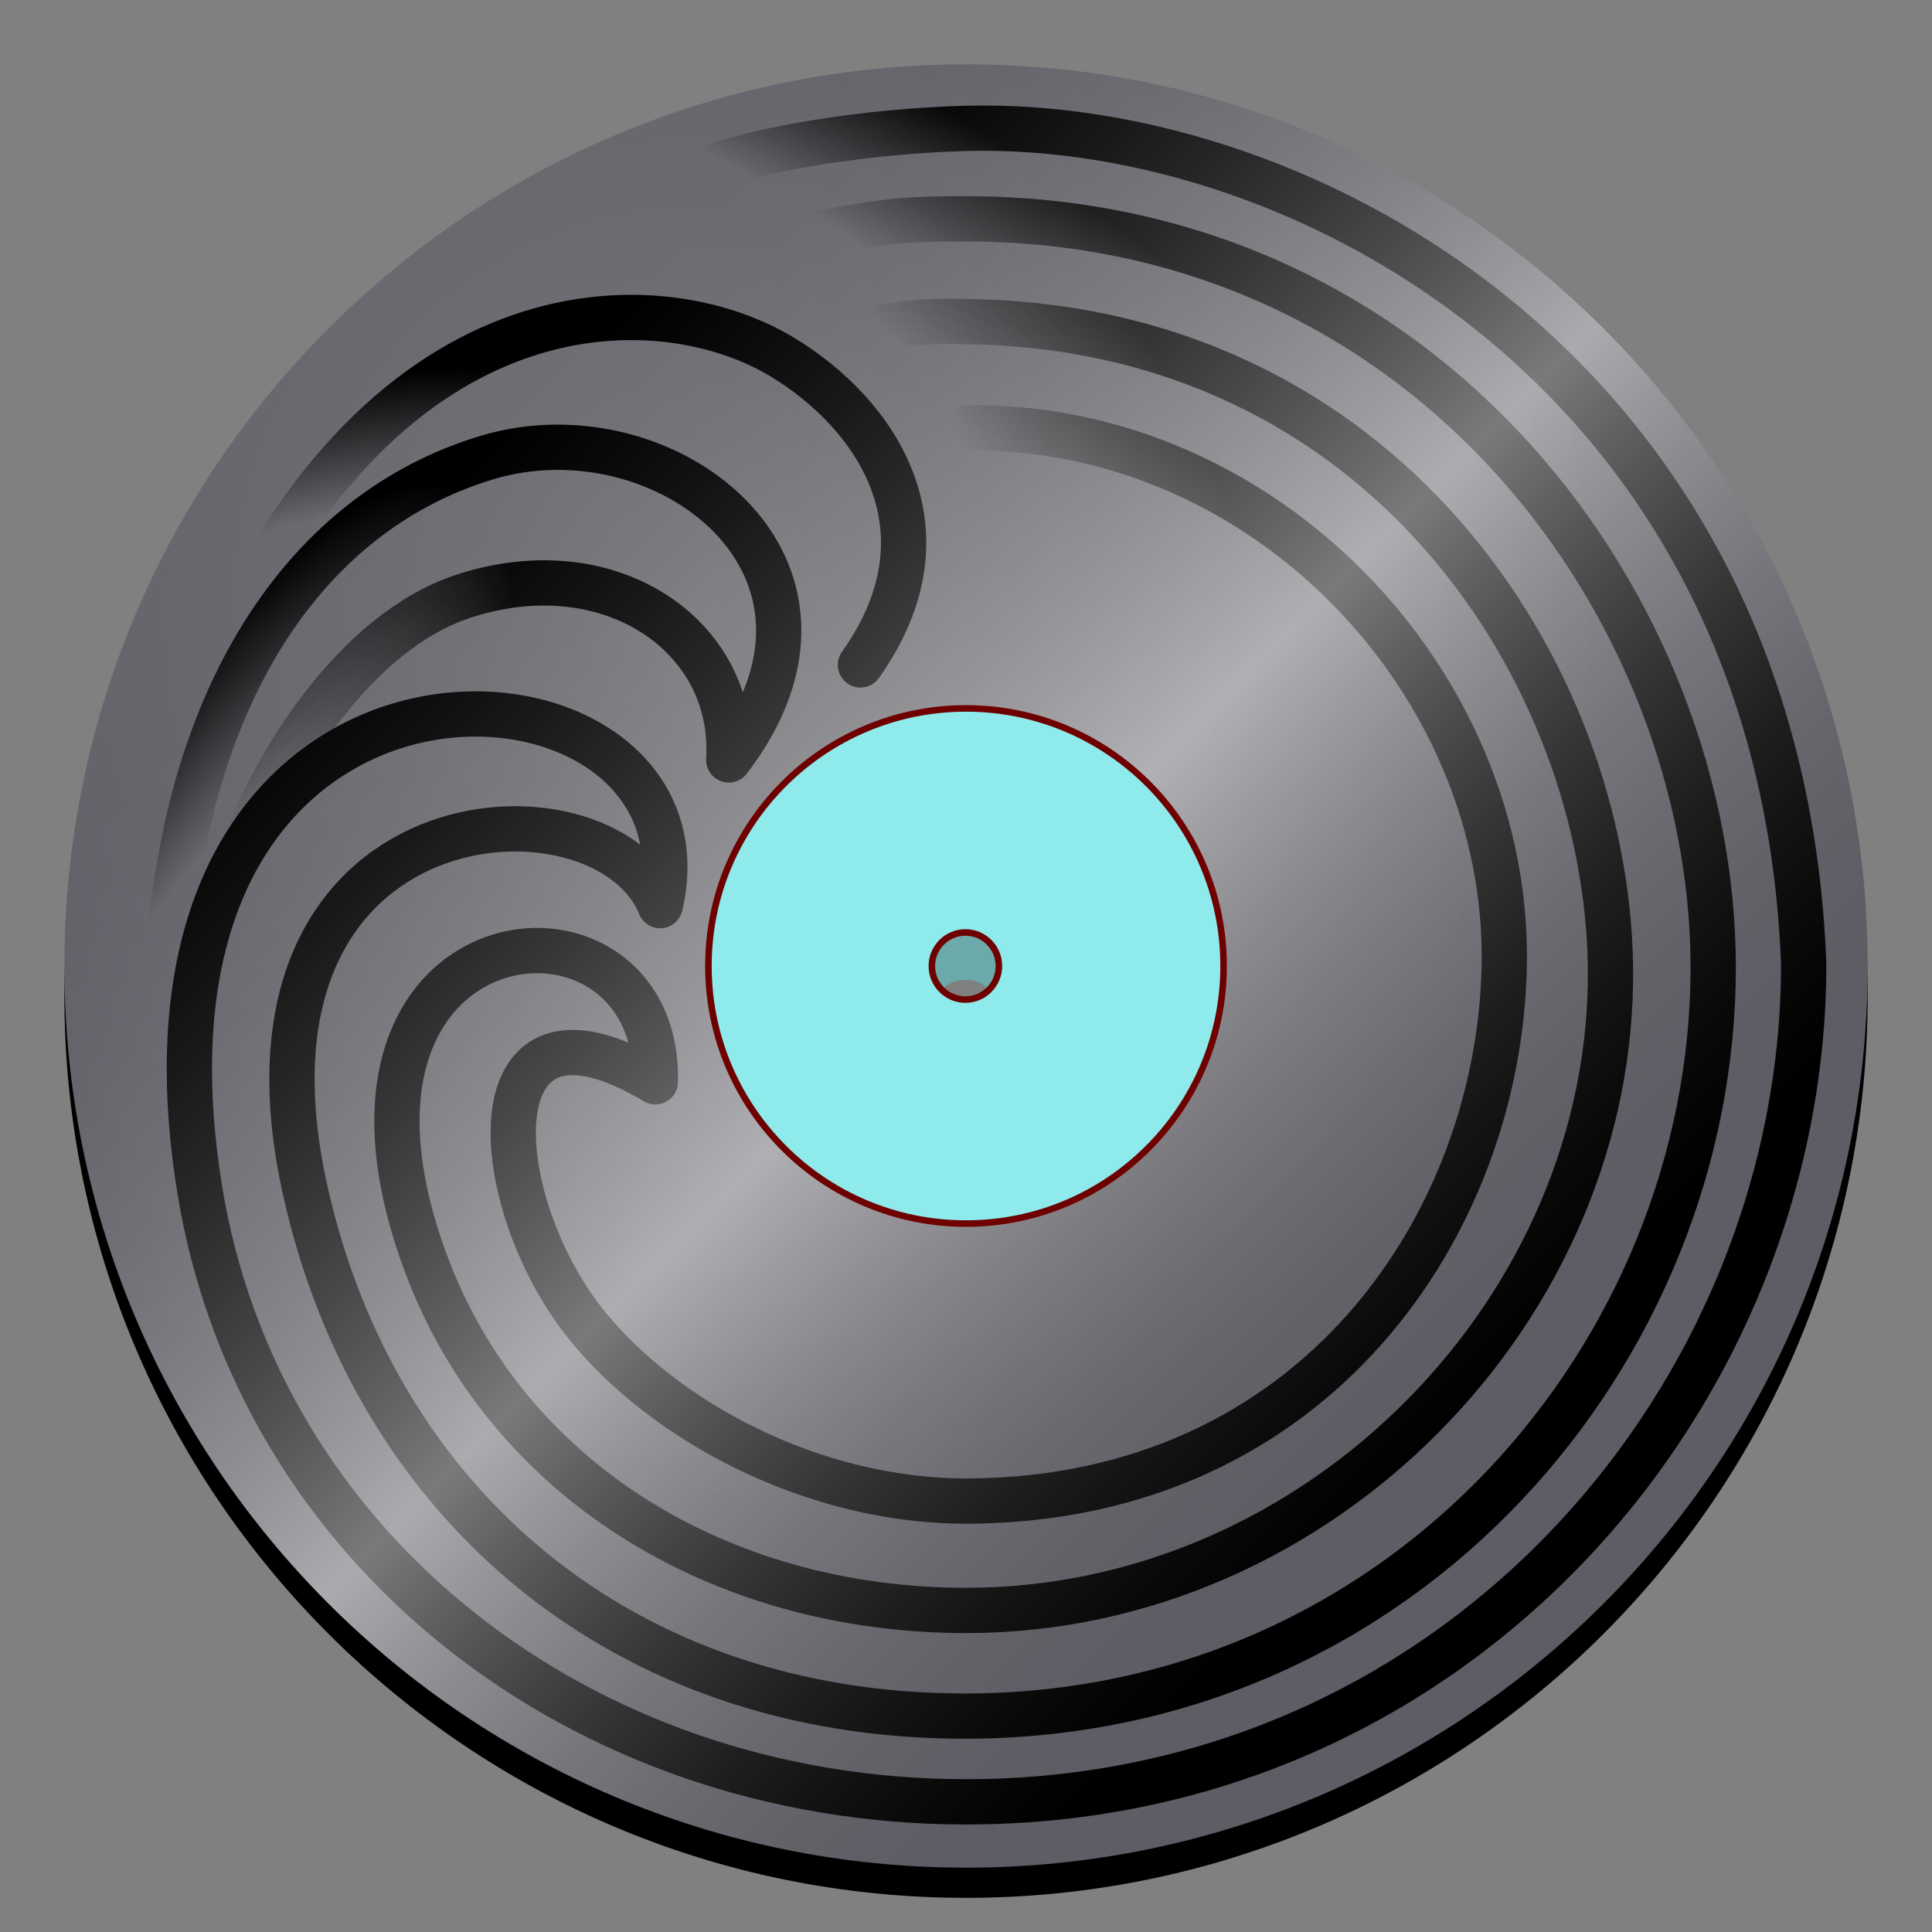 <?xml version="1.0" encoding="UTF-8"?>
<svg height="128px" viewBox="0 0 128 128" width="128px" xmlns="http://www.w3.org/2000/svg" xmlns:xlink="http://www.w3.org/1999/xlink">
    <rect x="0" y="0" width="128" height="128" fill="#808080" stroke="none"/>
    <radialGradient id="a" cx="46.649" cy="40.299" gradientUnits="userSpaceOnUse" r="59.737">
        <stop offset="0" stop-color="#77767b"/>
        <stop offset="1" stop-color="#5e5c64"/>
    </radialGradient>
    <radialGradient id="b" cx="44.983" cy="191.711" gradientTransform="matrix(0.152 -0.261 0.895 0.521 -130.046 101.778)" gradientUnits="userSpaceOnUse" r="54.976">
        <stop offset="0.361" stop-opacity="0"/>
        <stop offset="1"/>
    </radialGradient>
    <radialGradient id="c" cx="5.127" cy="241.368" gradientTransform="matrix(0.891 -1.822 0.57 0.279 -131.106 186.061)" gradientUnits="userSpaceOnUse" r="21.772">
        <stop offset="0.472" stop-opacity="0"/>
        <stop offset="1"/>
    </radialGradient>
    <radialGradient id="d" cx="67.313" cy="205.66" gradientTransform="matrix(0.393 -0.239 0.572 0.939 -86.223 24.452)" gradientUnits="userSpaceOnUse" r="41.681">
        <stop offset="0.273" stop-opacity="0"/>
        <stop offset="1"/>
    </radialGradient>
    <radialGradient id="e" cx="17.785" cy="223.259" gradientTransform="matrix(1.012 -0.493 0.244 0.501 -54.874 110.543)" gradientUnits="userSpaceOnUse" r="24.554">
        <stop offset="0.424" stop-opacity="0"/>
        <stop offset="1"/>
    </radialGradient>
    <linearGradient id="f" gradientUnits="userSpaceOnUse" x1="4.264" x2="123.738" y1="4.264" y2="123.738">
        <stop offset="0.223" stop-color="#797979" stop-opacity="0"/>
        <stop offset="0.497" stop-color="#ffffff" stop-opacity="0.478"/>
        <stop offset="0.766" stop-color="#5a5a5a" stop-opacity="0"/>
    </linearGradient>
    <path d="m 64 48.934 c -9.426 0 -17.066 7.641 -17.066 17.066 s 7.641 17.066 17.066 17.066 s 17.066 -7.641 17.066 -17.066 s -7.641 -17.066 -17.066 -17.066 z m -0.039 15.977 c 1.227 0 2.219 0.996 2.219 2.223 c 0 1.227 -0.992 2.223 -2.219 2.223 c -1.227 0 -2.223 -0.996 -2.223 -2.223 c 0 -1.227 0.996 -2.223 2.223 -2.223 z m 0 0" fill="#6ba9aa"/>
    <path d="m 64 6.262 c -32.992 0.004 -59.734 26.746 -59.734 59.738 c -0.004 32.992 26.742 59.738 59.734 59.738 s 59.738 -26.746 59.738 -59.738 s -26.746 -59.738 -59.738 -59.738 z m 0 49.625 c 5.586 0 10.113 4.527 10.109 10.113 c 0.004 5.586 -4.523 10.113 -10.109 10.113 s -10.113 -4.527 -10.109 -10.113 c -0.004 -5.586 4.523 -10.113 10.109 -10.113 z m 0 0"/>
    <path d="m 64 4.262 c -32.992 0.004 -59.734 26.746 -59.734 59.738 c -0.004 32.992 26.742 59.738 59.734 59.738 s 59.738 -26.746 59.738 -59.738 s -26.746 -59.738 -59.738 -59.738 z m 0 49.625 c 5.586 0 10.113 4.527 10.109 10.113 c 0.004 5.586 -4.523 10.113 -10.109 10.113 s -10.113 -4.527 -10.109 -10.113 c -0.004 -5.586 4.523 -10.113 10.109 -10.113 z m 0 0" fill="url(#a)"/>
    <g fill="none" stroke-width="3">
        <path d="m 54.082 187.504 c 5.02 -0.98 6.598 -1.004 9.918 -1.004 c 30.828 0 49.504 26.07 49.504 49.602 c 0 25.355 -20.344 49.594 -49.594 49.594 c -22.668 0 -39.02 -14.066 -43.668 -34.738 c -5.988 -26.652 19.805 -28.113 23.496 -18.957 c 4.262 -18.113 -36.992 -20.898 -30.496 18.867 c 3.875 23.73 25.258 40.508 50.758 40.508 c 32.734 0 55.5 -27.125 55.5 -55.5 c -1.461 -38.688 -32.918 -55.98 -55.5 -55.371 c -6.195 0.164 -13.848 1.266 -18.004 3" stroke="url(#b)" stroke-linecap="round" stroke-linejoin="round" transform="matrix(1 0 0 1 0 -172)"/>
        <path d="m 11.047 239.727 c 0 -19.395 8.039 -33.449 21.219 -37.414 c 11.754 -3.535 25.852 7.219 16.016 20.035 c 0.512 -8.312 -8.023 -14.051 -17.684 -10.809 c -7.062 2.371 -12.375 11.035 -14.336 16.395" stroke="url(#c)" stroke-linecap="round" stroke-linejoin="round" transform="matrix(1 0 0 1 0 -172)"/>
        <path d="m 64 200.344 c 19.852 -0.273 36.031 16.945 35.66 35.656 c -0.34 17.066 -12.512 35.305 -35.453 35.449 c -10.402 0.066 -20.305 -5.379 -25.379 -11.711 c -6.586 -8.219 -7.641 -23.383 4.59 -16.066 c 0.32 -14.125 -23.977 -11.672 -15.211 12.004 c 5.309 14.328 19.449 23.02 35.793 23.02 c 23.582 0 43.023 -20.215 42.695 -42.695 c -0.277 -19.277 -14.922 -42.336 -42.695 -42.695 c -1.129 -0.016 -2.652 -0.086 -5.383 0.34" stroke="url(#d)" stroke-linecap="round" stroke-linejoin="round" transform="matrix(1 0 0 1 0 -172)"/>
        <path d="m 13.738 217.41 c 11.066 -26.98 29.734 -26.773 38.047 -21.781 c 6.242 3.754 11.57 11.477 5.223 20.422" stroke="url(#e)" stroke-linecap="round" stroke-linejoin="round" transform="matrix(1 0 0 1 0 -172)"/>
    </g>
    <path d="m 64 4.262 c -32.992 0.004 -59.734 26.746 -59.734 59.738 c -0.004 32.992 26.742 59.738 59.734 59.738 s 59.738 -26.746 59.738 -59.738 s -26.746 -59.738 -59.738 -59.738 z m 0 49.625 c 5.586 0 10.113 4.527 10.109 10.113 c 0.004 5.586 -4.523 10.113 -10.109 10.113 s -10.113 -4.527 -10.109 -10.113 c -0.004 -5.586 4.523 -10.113 10.109 -10.113 z m 0 0" fill="url(#f)"/>
    <path d="m 64 46.934 c -9.426 0 -17.066 7.641 -17.066 17.066 s 7.641 17.066 17.066 17.066 s 17.066 -7.641 17.066 -17.066 s -7.641 -17.066 -17.066 -17.066 z m -0.039 14.844 c 1.227 0 2.219 0.996 2.219 2.223 s -0.992 2.223 -2.219 2.223 c -1.227 0 -2.223 -0.996 -2.223 -2.223 s 0.996 -2.223 2.223 -2.223 z m 0 0" fill="#8feaeb" stroke="#6e0000" stroke-linecap="round" stroke-linejoin="round" stroke-width="0.432"/>
</svg>
